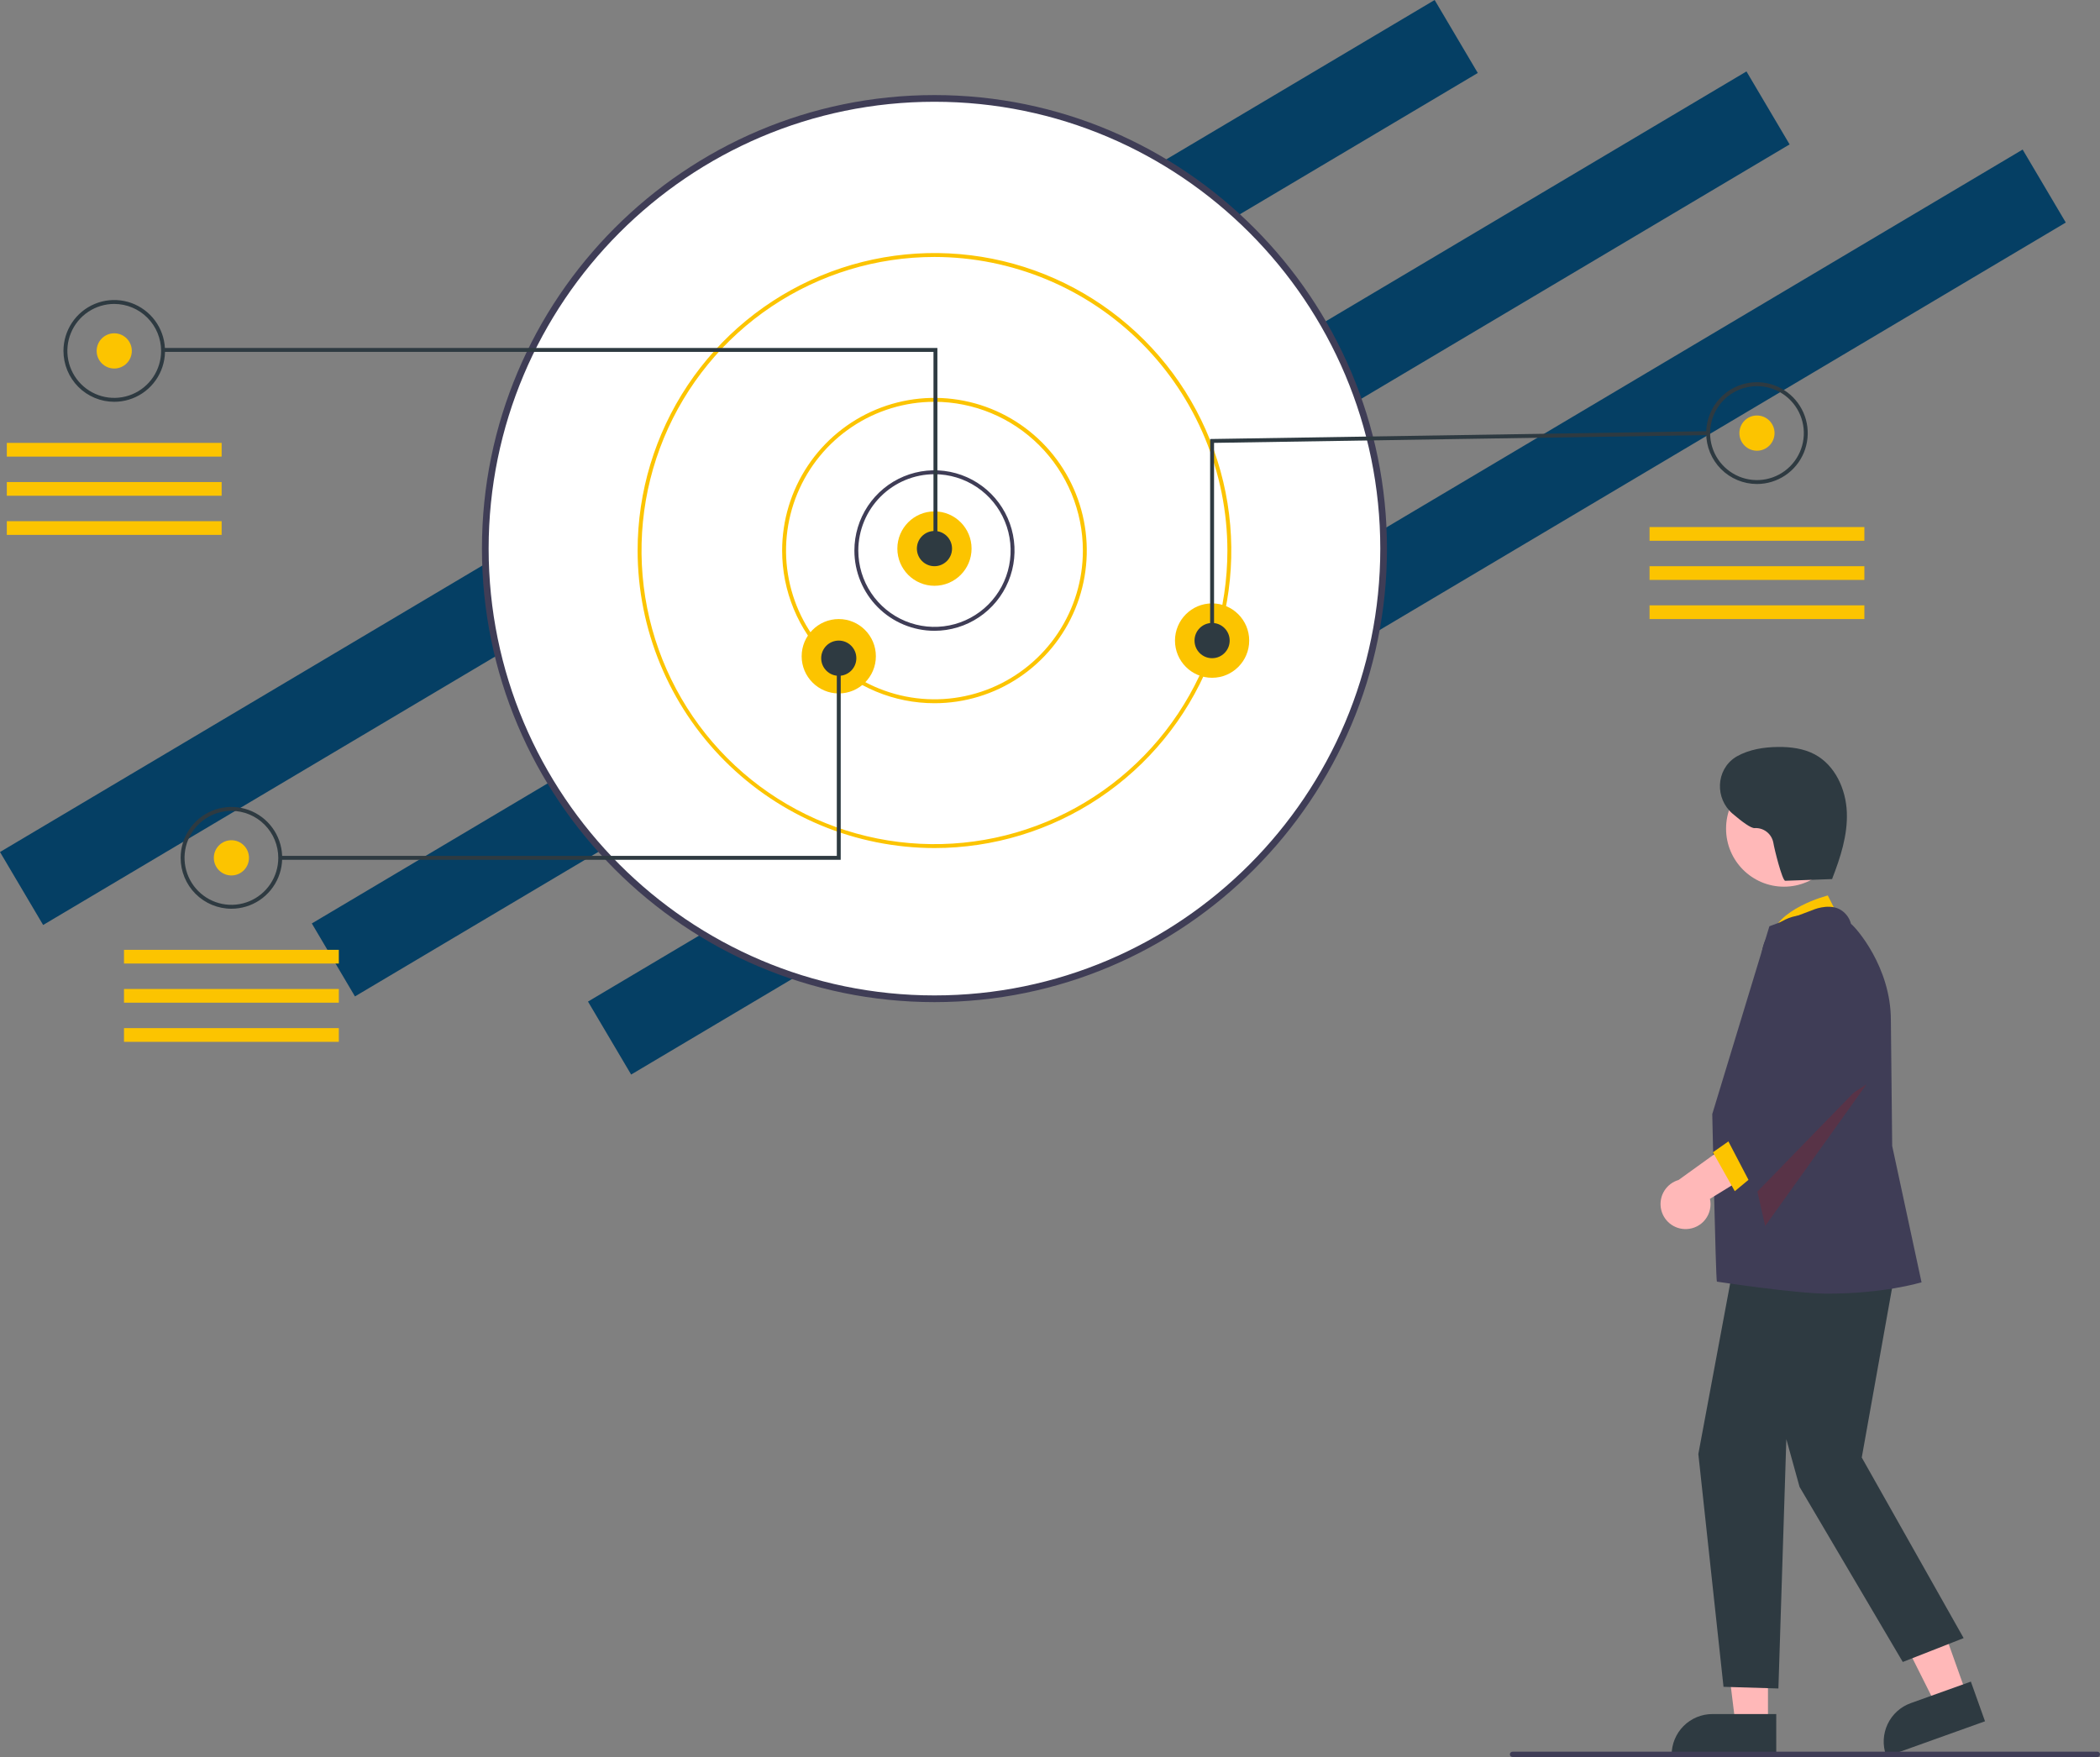 <svg width="337" height="282" viewBox="0 0 337 282" fill="none" xmlns="http://www.w3.org/2000/svg">
<rect x="0" y="0" width="337" height="282" fill="#808080" stroke="none"/>
<g clip-path="url(#clip0)">
<path d="M230.226 -2.6248e-05L0 136.75L6.924 148.462L237.15 11.713L230.226 -2.6248e-05Z" fill="#053F64"/>
<path d="M280.266 11.465L50.039 148.215L56.963 159.927L287.189 23.177L280.266 11.465Z" fill="#053F64"/>
<path d="M324.586 24.005L94.359 160.754L101.283 172.467L331.51 35.717L324.586 24.005Z" fill="#053F64"/>
<path d="M149.959 160.304C189.768 160.304 222.04 127.955 222.04 88.05C222.04 48.145 189.768 15.796 149.959 15.796C110.149 15.796 77.877 48.145 77.877 88.05C77.877 127.955 110.149 160.304 149.959 160.304Z" fill="white"/>
<path d="M77.341 88.05C77.341 47.913 109.917 15.259 149.959 15.259C190 15.259 222.576 47.913 222.576 88.05C222.576 128.187 190 160.841 149.959 160.841C109.917 160.841 77.341 128.187 77.341 88.05ZM78.414 88.05C78.414 127.594 110.509 159.766 149.959 159.766C189.409 159.766 221.504 127.594 221.504 88.05C221.504 48.506 189.409 16.334 149.959 16.334C110.509 16.334 78.414 48.505 78.414 88.05H78.414Z" fill="#3F3D56"/>
<path d="M137.109 88.364C137.109 85.817 137.863 83.326 139.275 81.208C140.687 79.09 142.693 77.439 145.041 76.465C147.389 75.49 149.973 75.235 152.465 75.732C154.958 76.228 157.247 77.455 159.044 79.257C160.841 81.058 162.065 83.353 162.561 85.851C163.057 88.35 162.802 90.94 161.83 93.293C160.857 95.647 159.21 97.658 157.097 99.073C154.984 100.489 152.5 101.244 149.959 101.244C146.551 101.244 143.282 99.887 140.873 97.472C138.463 95.056 137.109 91.78 137.109 88.364V88.364ZM149.959 76.112C146.718 76.116 143.611 77.408 141.32 79.705C139.029 82.002 137.74 85.116 137.736 88.364C137.736 90.787 138.453 93.156 139.796 95.171C141.139 97.186 143.048 98.756 145.281 99.683C147.515 100.611 149.972 100.853 152.343 100.38C154.714 99.908 156.892 98.741 158.601 97.027C160.311 95.314 161.475 93.131 161.946 90.754C162.418 88.378 162.176 85.914 161.251 83.676C160.326 81.437 158.759 79.523 156.749 78.177C154.739 76.831 152.376 76.112 149.959 76.112Z" fill="#3F3D56"/>
<path d="M125.514 88.364C125.514 83.518 126.947 78.78 129.633 74.751C132.319 70.721 136.137 67.581 140.604 65.726C145.071 63.871 149.986 63.386 154.728 64.332C159.469 65.277 163.825 67.611 167.244 71.038C170.662 74.465 172.991 78.831 173.934 83.584C174.877 88.337 174.393 93.264 172.543 97.741C170.693 102.219 167.559 106.046 163.539 108.738C159.52 111.43 154.793 112.868 149.959 112.868C146.748 112.868 143.57 112.234 140.604 111.002C137.638 109.771 134.943 107.966 132.673 105.691C130.403 103.415 128.603 100.714 127.374 97.741C126.146 94.768 125.514 91.582 125.514 88.364V88.364ZM149.959 64.489C145.248 64.489 140.643 65.889 136.726 68.513C132.809 71.136 129.756 74.865 127.953 79.228C126.151 83.59 125.679 88.391 126.598 93.022C127.517 97.653 129.786 101.907 133.117 105.246C136.448 108.585 140.692 110.859 145.312 111.781C149.932 112.702 154.721 112.229 159.073 110.422C163.426 108.615 167.145 105.555 169.763 101.628C172.38 97.702 173.777 93.086 173.777 88.364C173.77 82.034 171.258 75.966 166.793 71.49C162.327 67.014 156.273 64.496 149.959 64.489Z" fill="#FCC400"/>
<path d="M102.322 88.364C102.322 78.92 105.116 69.688 110.35 61.836C115.585 53.983 123.025 47.863 131.729 44.249C140.433 40.635 150.011 39.689 159.252 41.531C168.492 43.374 176.98 47.922 183.643 54.6C190.305 61.278 194.841 69.786 196.68 79.049C198.518 88.311 197.574 97.912 193.969 106.637C190.363 115.363 184.258 122.82 176.424 128.067C168.59 133.314 159.38 136.114 149.959 136.114C137.329 136.1 125.221 131.065 116.29 122.113C107.36 113.161 102.337 101.024 102.322 88.364ZM149.959 41.242C140.661 41.242 131.572 44.006 123.842 49.184C116.111 54.361 110.086 61.721 106.527 70.331C102.969 78.942 102.039 88.416 103.852 97.557C105.666 106.698 110.143 115.094 116.718 121.684C123.292 128.275 131.669 132.762 140.787 134.581C149.906 136.399 159.358 135.466 167.948 131.899C176.538 128.333 183.88 122.293 189.046 114.544C194.211 106.795 196.968 97.684 196.968 88.364C196.954 75.871 191.997 63.894 183.184 55.059C174.371 46.225 162.422 41.256 149.959 41.242Z" fill="#FCC400"/>
<path d="M149.959 94.019C153.247 94.019 155.913 91.346 155.913 88.05C155.913 84.754 153.247 82.081 149.959 82.081C146.67 82.081 144.004 84.754 144.004 88.05C144.004 91.346 146.67 94.019 149.959 94.019Z" fill="#FCC400"/>
<path d="M134.602 111.297C137.891 111.297 140.557 108.625 140.557 105.328C140.557 102.032 137.891 99.359 134.602 99.359C131.314 99.359 128.648 102.032 128.648 105.328C128.648 108.625 131.314 111.297 134.602 111.297Z" fill="#FCC400"/>
<path d="M194.513 108.784C197.801 108.784 200.467 106.111 200.467 102.815C200.467 99.518 197.801 96.846 194.513 96.846C191.224 96.846 188.558 99.518 188.558 102.815C188.558 106.111 191.224 108.784 194.513 108.784Z" fill="#FCC400"/>
<path d="M149.959 90.877C151.516 90.877 152.779 89.611 152.779 88.05C152.779 86.489 151.516 85.223 149.959 85.223C148.401 85.223 147.138 86.489 147.138 88.05C147.138 89.611 148.401 90.877 149.959 90.877Z" fill="#2E3A41"/>
<path d="M194.512 105.642C196.07 105.642 197.333 104.376 197.333 102.815C197.333 101.253 196.07 99.987 194.512 99.987C192.955 99.987 191.692 101.253 191.692 102.815C191.692 104.376 192.955 105.642 194.512 105.642Z" fill="#2E3A41"/>
<path d="M134.602 108.47C136.16 108.47 137.423 107.204 137.423 105.642C137.423 104.081 136.16 102.815 134.602 102.815C133.044 102.815 131.782 104.081 131.782 105.642C131.782 107.204 133.044 108.47 134.602 108.47Z" fill="#2E3A41"/>
<path d="M18.332 59.148C19.89 59.148 21.153 57.883 21.153 56.321C21.153 54.76 19.89 53.494 18.332 53.494C16.774 53.494 15.511 54.76 15.511 56.321C15.511 57.883 16.774 59.148 18.332 59.148Z" fill="#FCC400"/>
<path d="M149.802 56.478H26.01V55.85H150.429V88.207H149.802V56.478Z" fill="#2E3A41"/>
<path d="M10.184 56.321C10.184 54.706 10.662 53.127 11.557 51.783C12.452 50.44 13.725 49.393 15.214 48.775C16.703 48.157 18.341 47.995 19.922 48.31C21.502 48.625 22.954 49.403 24.094 50.546C25.233 51.688 26.009 53.143 26.324 54.728C26.638 56.312 26.477 57.954 25.86 59.447C25.243 60.939 24.199 62.215 22.859 63.112C21.519 64.01 19.944 64.489 18.332 64.489C17.262 64.489 16.202 64.278 15.214 63.867C14.225 63.457 13.327 62.855 12.57 62.097C11.814 61.338 11.213 60.438 10.804 59.447C10.395 58.456 10.184 57.394 10.184 56.321ZM18.332 48.782C16.844 48.782 15.39 49.224 14.153 50.052C12.916 50.881 11.952 52.058 11.383 53.436C10.814 54.814 10.665 56.33 10.955 57.792C11.245 59.255 11.962 60.598 13.014 61.652C14.065 62.707 15.406 63.425 16.865 63.716C18.324 64.007 19.836 63.857 21.21 63.287C22.585 62.716 23.759 61.75 24.586 60.51C25.412 59.27 25.854 57.812 25.854 56.321C25.851 54.322 25.058 52.406 23.648 50.992C22.238 49.579 20.326 48.784 18.332 48.782Z" fill="#2E3A41"/>
<path d="M37.136 140.512C38.694 140.512 39.956 139.247 39.956 137.685C39.956 136.124 38.694 134.858 37.136 134.858C35.578 134.858 34.315 136.124 34.315 137.685C34.315 139.247 35.578 140.512 37.136 140.512Z" fill="#FCC400"/>
<path d="M28.988 137.685C28.988 136.07 29.465 134.491 30.361 133.147C31.256 131.804 32.529 130.757 34.018 130.139C35.507 129.521 37.145 129.359 38.725 129.674C40.306 129.989 41.758 130.767 42.898 131.91C44.037 133.052 44.813 134.507 45.128 136.092C45.442 137.676 45.281 139.318 44.664 140.811C44.047 142.303 43.003 143.579 41.663 144.476C40.323 145.374 38.747 145.853 37.136 145.853C34.975 145.853 32.902 144.992 31.374 143.461C29.846 141.929 28.988 139.851 28.988 137.685ZM37.136 130.146C35.648 130.146 34.194 130.588 32.957 131.416C31.72 132.245 30.756 133.422 30.187 134.8C29.618 136.178 29.469 137.694 29.759 139.156C30.049 140.619 30.765 141.962 31.817 143.016C32.869 144.071 34.209 144.789 35.669 145.08C37.127 145.371 38.64 145.221 40.014 144.651C41.389 144.08 42.563 143.114 43.39 141.874C44.216 140.634 44.657 139.176 44.657 137.685C44.655 135.686 43.862 133.77 42.452 132.356C41.042 130.943 39.13 130.148 37.136 130.146Z" fill="#2E3A41"/>
<path d="M281.95 72.343C283.508 72.343 284.771 71.077 284.771 69.515C284.771 67.954 283.508 66.688 281.95 66.688C280.392 66.688 279.13 67.954 279.13 69.515C279.13 71.077 280.392 72.343 281.95 72.343Z" fill="#FCC400"/>
<path d="M273.802 69.515C273.802 67.9 274.28 66.321 275.175 64.978C276.07 63.634 277.343 62.587 278.832 61.969C280.321 61.351 281.959 61.189 283.54 61.504C285.12 61.82 286.572 62.597 287.712 63.74C288.851 64.882 289.627 66.337 289.942 67.922C290.256 69.506 290.095 71.148 289.478 72.641C288.861 74.133 287.817 75.409 286.477 76.307C285.137 77.204 283.562 77.683 281.95 77.683C280.88 77.683 279.821 77.472 278.832 77.061C277.843 76.651 276.945 76.049 276.188 75.291C275.432 74.532 274.832 73.632 274.422 72.641C274.013 71.65 273.802 70.588 273.802 69.515ZM281.95 61.976C279.956 61.978 278.044 62.773 276.634 64.187C275.224 65.6 274.431 67.516 274.429 69.515C274.429 71.007 274.87 72.464 275.696 73.704C276.523 74.944 277.697 75.91 279.072 76.481C280.446 77.052 281.959 77.201 283.418 76.91C284.877 76.619 286.217 75.901 287.269 74.847C288.321 73.792 289.037 72.449 289.327 70.986C289.617 69.524 289.468 68.008 288.899 66.63C288.33 65.252 287.366 64.075 286.129 63.246C284.892 62.418 283.438 61.976 281.95 61.976V61.976Z" fill="#2E3A41"/>
<path d="M194.199 70.463L274.11 69.201L274.12 69.829L194.826 71.081V102.815H194.199V70.463Z" fill="#2E3A41"/>
<path d="M44.971 137.371H134.289V105.642H134.915V137.999H44.971V137.371Z" fill="#2E3A41"/>
<path d="M35.569 71.086H1.095V73.285H35.569V71.086Z" fill="#FCC400"/>
<path d="M35.569 77.369H1.095V79.568H35.569V77.369Z" fill="#FCC400"/>
<path d="M35.569 83.652H1.095V85.851H35.569V83.652Z" fill="#FCC400"/>
<path d="M54.373 152.45H19.899V154.649H54.373V152.45Z" fill="#FCC400"/>
<path d="M54.373 158.733H19.899V160.932H54.373V158.733Z" fill="#FCC400"/>
<path d="M54.373 165.016H19.899V167.215H54.373V165.016Z" fill="#FCC400"/>
<path d="M299.187 84.594H264.713V86.793H299.187V84.594Z" fill="#FCC400"/>
<path d="M299.187 90.877H264.713V93.076H299.187V90.877Z" fill="#FCC400"/>
<path d="M299.187 97.16H264.713V99.359H299.187V97.16Z" fill="#FCC400"/>
<path d="M315.598 271.953L310.696 273.709L301.604 255.589L308.84 252.997L315.598 271.953Z" fill="#FFB8B8"/>
<path d="M302.739 281.932L302.667 281.731C302.086 280.095 302.176 278.295 302.918 276.726C303.659 275.156 304.991 273.945 306.622 273.359L316.277 269.9L318.547 276.269L302.739 281.932Z" fill="#2E3A41"/>
<path d="M283.718 276.814L278.512 276.813L276.035 256.683L283.719 256.684L283.718 276.814Z" fill="#FFB8B8"/>
<path d="M285.045 281.872L268.258 281.872V281.659C268.258 280.799 268.427 279.947 268.755 279.152C269.084 278.358 269.565 277.636 270.172 277.028C270.779 276.419 271.499 275.937 272.292 275.608C273.085 275.279 273.934 275.109 274.792 275.109H274.793L285.046 275.11L285.045 281.872Z" fill="#2E3A41"/>
<path d="M295.583 148.21L293.319 143.726C293.319 143.726 284.884 145.844 284.117 150.744L295.583 148.21Z" fill="#FCC400"/>
<path d="M304.926 199.49L298.768 233.934L315.118 262.917L305.35 266.748L288.788 238.653L286.665 230.991L285.391 271.005L276.582 270.737L272.543 233.373L279.021 198.639L304.926 199.49Z" fill="#2E3A41"/>
<path d="M275.516 205.704C275.325 204.851 274.777 178.812 274.777 178.812C274.777 178.812 283.833 149.011 283.916 148.766L283.948 148.67L290.824 146.086C290.92 146.042 293.211 145.019 295.086 145.872C295.567 146.106 295.99 146.443 296.328 146.859C296.665 147.274 296.908 147.759 297.04 148.278C297.819 148.861 303.439 155.171 303.439 163.731L303.652 183.929L308.363 205.826L308.155 205.871C308.026 205.898 302.283 207.633 293.237 207.633C288.211 207.633 275.516 205.704 275.516 205.704Z" fill="#3F3D56"/>
<path d="M286.286 142.314C291.419 142.314 295.579 138.143 295.579 132.998C295.579 127.854 291.419 123.683 286.286 123.683C281.154 123.683 276.993 127.854 276.993 132.998C276.993 138.143 281.154 142.314 286.286 142.314Z" fill="#FFB8B8"/>
<path opacity="0.2" d="M299.525 174.037L283.268 196.775L280.867 186.157L299.525 174.037Z" fill="#C20A0A"/>
<path d="M270.671 197.266C271.253 197.242 271.823 197.091 272.342 196.823C272.86 196.555 273.313 196.177 273.669 195.714C274.025 195.251 274.276 194.716 274.404 194.146C274.531 193.576 274.532 192.984 274.407 192.414L286.488 184.986L279.817 181.858L269.368 189.391C268.425 189.665 267.616 190.276 267.093 191.109C266.57 191.941 266.369 192.937 266.53 193.908C266.69 194.879 267.201 195.757 267.964 196.375C268.727 196.994 269.69 197.311 270.671 197.266Z" fill="#FFB8B8"/>
<path d="M279.021 182.037L274.884 184.943L278.393 191.189L283.268 187.145L279.021 182.037Z" fill="#FCC400"/>
<path d="M276.855 182.22L286.587 170.913L282.858 155.316C282.473 153.705 282.686 152.007 283.458 150.541C284.229 149.075 285.507 147.941 287.051 147.35C288.596 146.759 290.303 146.752 291.853 147.33C293.402 147.908 294.689 149.031 295.473 150.491L295.558 150.649L298.994 173.809L281.729 191.548L276.855 182.22Z" fill="#3F3D56"/>
<path d="M294.202 141.086L286.489 141.364C286.018 141.381 284.742 136.294 284.575 135.239C284.443 134.552 284.066 133.937 283.515 133.508C282.963 133.08 282.275 132.867 281.579 132.91C281.001 132.964 279.545 131.883 278.043 130.603C275.191 128.172 275.339 123.607 278.472 121.553C278.558 121.496 278.642 121.445 278.724 121.399C280.701 120.29 283.013 119.917 285.278 119.889C287.332 119.863 289.443 120.122 291.252 121.097C294.495 122.843 296.221 126.66 296.372 130.347C296.524 134.034 295.345 137.639 294.007 141.077" fill="#2E3A41"/>
<path d="M336.575 282H242.724C242.611 282 242.503 281.955 242.424 281.875C242.344 281.795 242.299 281.687 242.299 281.574C242.299 281.461 242.344 281.353 242.424 281.273C242.503 281.193 242.611 281.149 242.724 281.149H336.575C336.688 281.149 336.796 281.193 336.876 281.273C336.955 281.353 337 281.461 337 281.574C337 281.687 336.955 281.795 336.876 281.875C336.796 281.955 336.688 282 336.575 282Z" fill="#3F3D56"/>
</g>
<defs>
<clipPath id="clip0">
<rect width="337" height="282" fill="white"/>
</clipPath>
</defs>
</svg>
